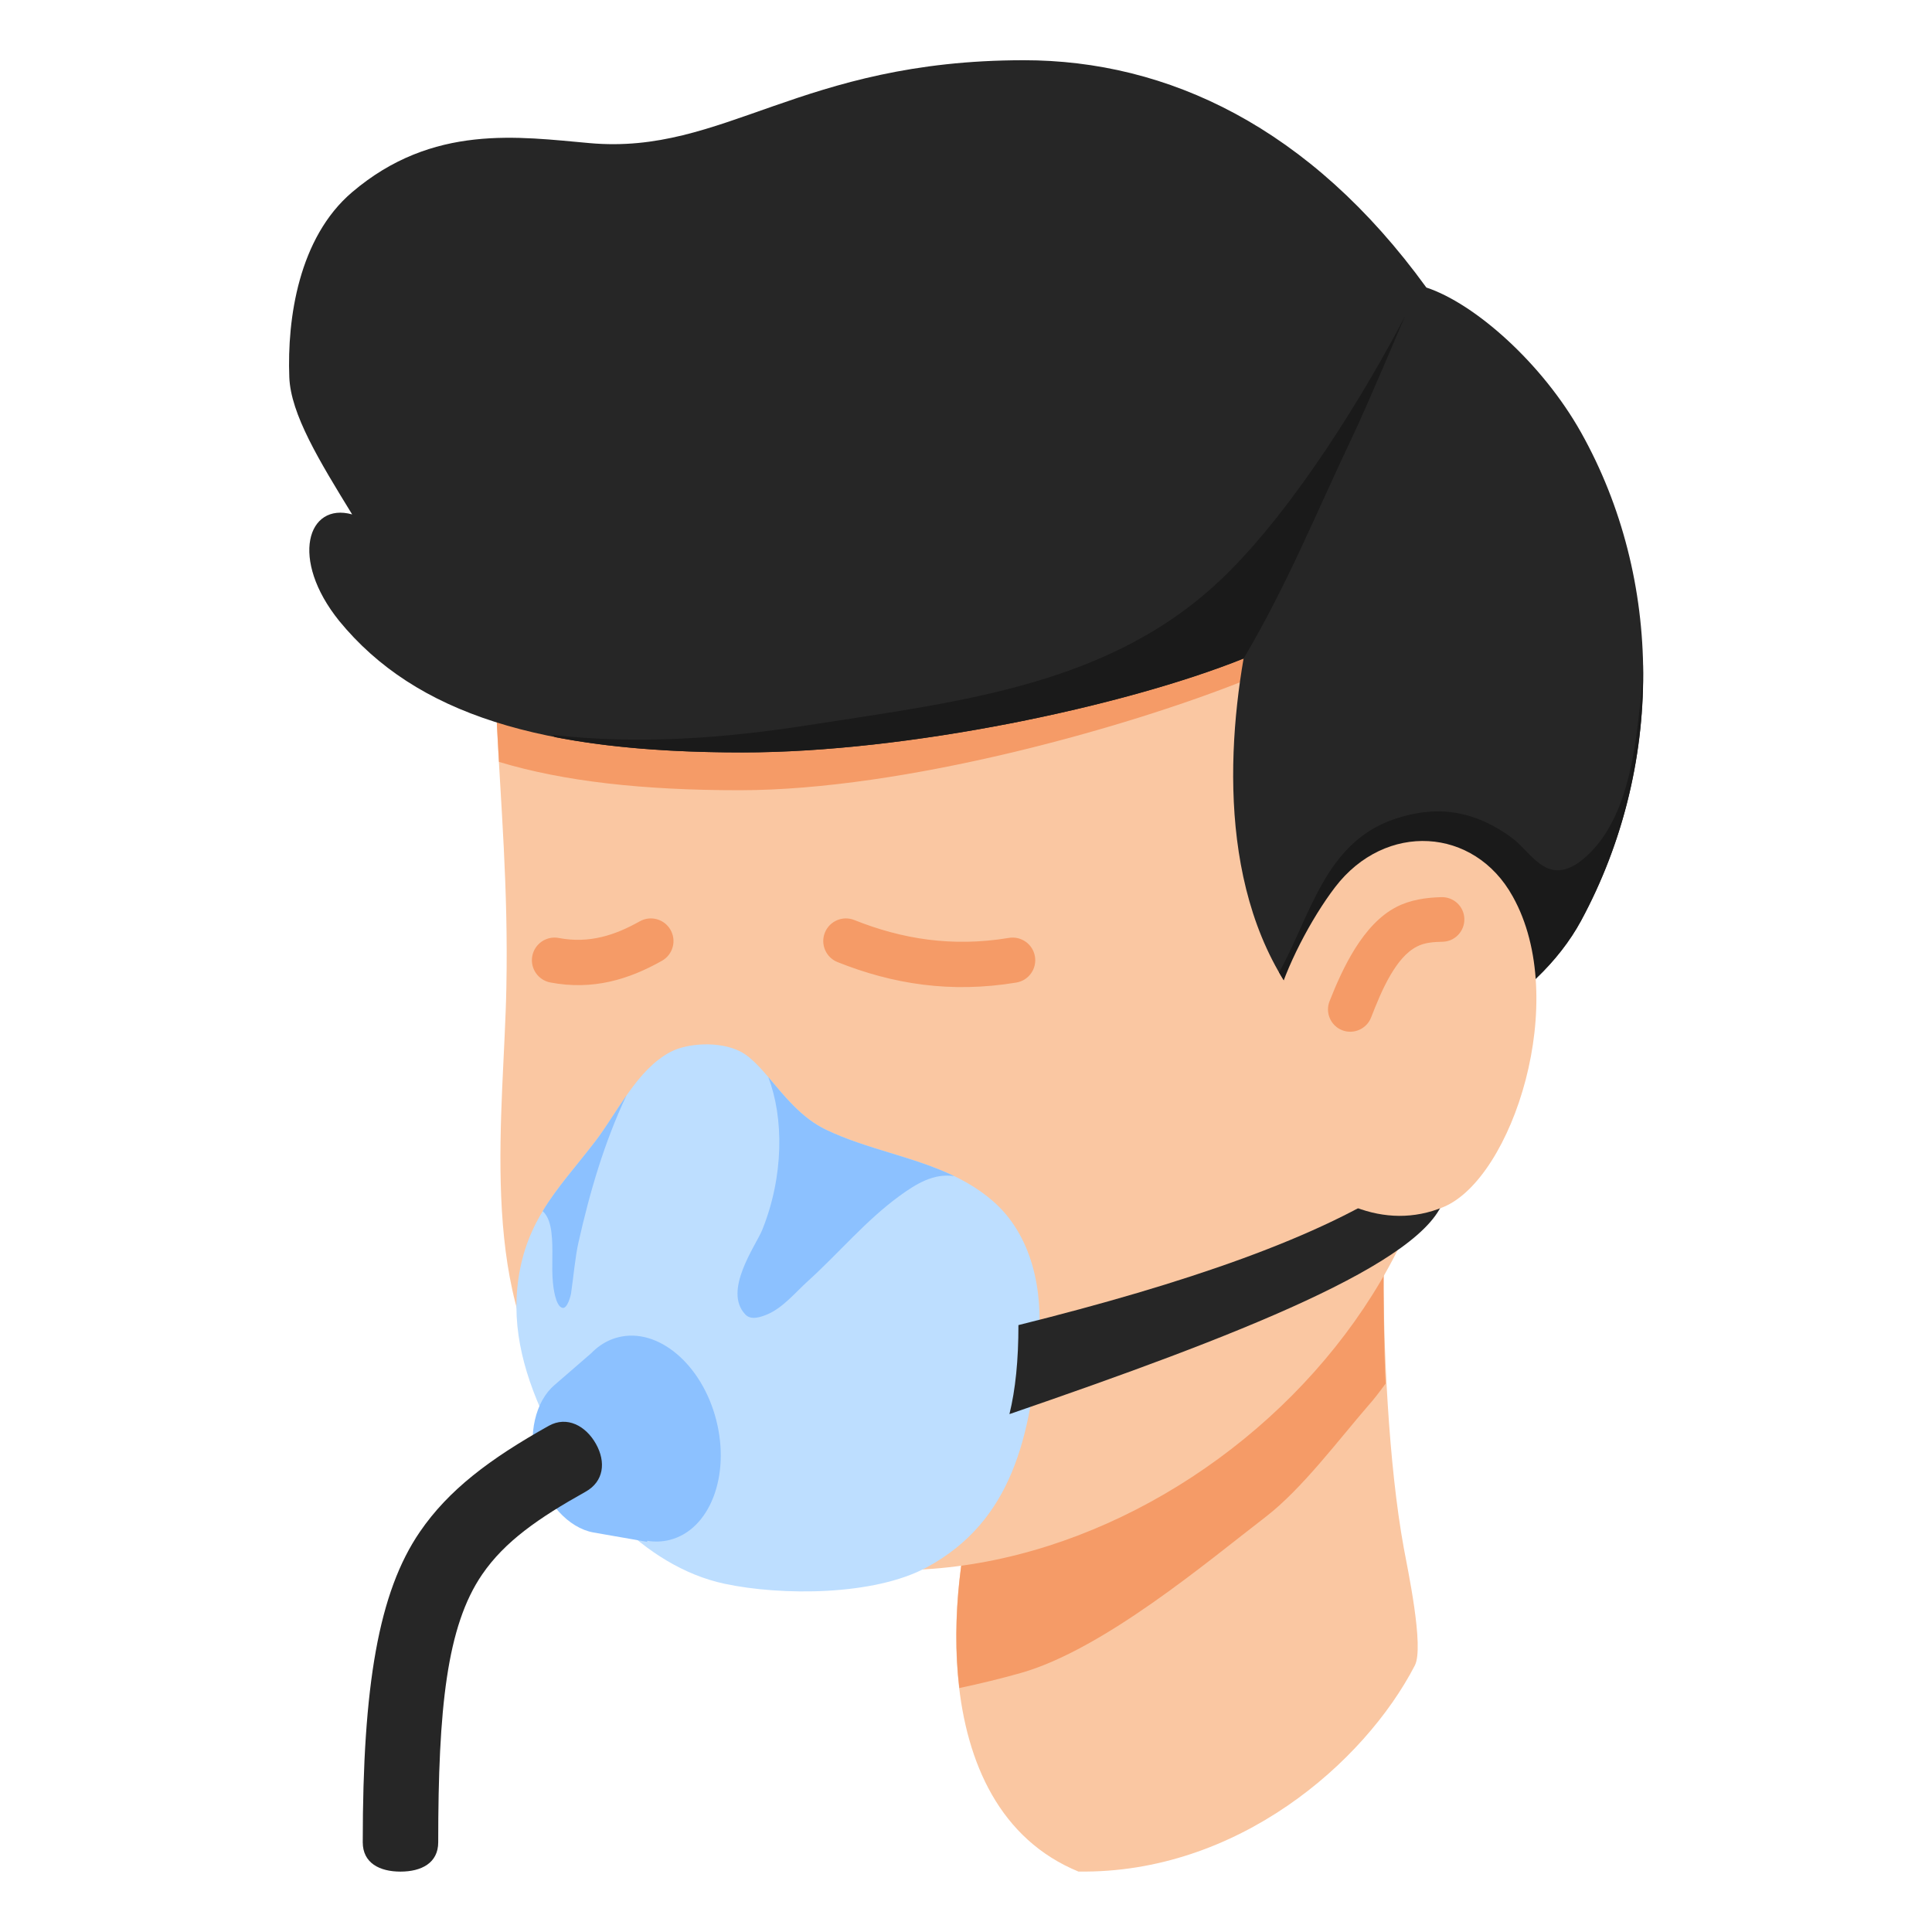 <svg width="128" height="128" viewBox="0 0 128 128" fill="none" xmlns="http://www.w3.org/2000/svg">
<path fill-rule="evenodd" clip-rule="evenodd" d="M91.665 83.523C91.627 89.121 91.998 97.049 93.005 102.561C93.236 103.844 94.376 109.127 93.735 110.344C90.395 116.793 81.966 124.15 71.448 123.995C61.102 119.741 62.445 103.872 65.806 95.293L91.665 83.523Z" fill="#FAC7A2"/>
<path fill-rule="evenodd" clip-rule="evenodd" d="M76.154 91.382L91.674 83.534C91.65 85.541 91.689 89.603 91.801 91.665C91.389 92.229 91.012 92.723 90.674 93.098C88.648 95.438 86.265 98.635 83.864 100.489C80.025 103.437 73.116 109.288 67.619 110.843C66.316 111.21 64.947 111.544 63.559 111.837C62.996 107.145 63.7 102.007 64.935 97.871L76.154 91.382Z" fill="#F59B67"/>
<path fill-rule="evenodd" clip-rule="evenodd" d="M33.755 31.896C31.511 42.882 33.814 52.272 33.548 65.414C33.401 73.505 31.658 85.347 36.915 92.375C53.157 114.08 83.337 102.445 92.964 82.069C99.461 68.337 105.721 43.945 97.482 30.39C90.956 19.671 78.937 13.587 66.682 12.79C55.637 12.081 36.915 16.452 33.755 31.896Z" fill="#FAC7A2"/>
<path fill-rule="evenodd" clip-rule="evenodd" d="M33.059 50.478C32.687 44.121 32.452 38.278 33.755 31.895C36.908 16.437 55.638 12.091 66.693 12.801C78.928 13.587 90.959 19.676 97.476 30.402C98.91 32.763 87.015 43.256 82.565 45.041C74.639 48.22 59.892 52.355 48.998 52.355C42.61 52.355 37.357 51.775 33.059 50.478Z" fill="#F59B67"/>
<path fill-rule="evenodd" clip-rule="evenodd" d="M39.07 9.482C47.989 10.28 52.98 3.99 67.834 3.99C77.343 3.99 86.792 8.419 94.5 19.05C97.719 20.113 102.178 24.07 104.747 28.648C110.21 38.393 110.269 50.796 104.747 61.014C101.853 66.359 94.234 71.231 87.796 68.337C81.063 61.899 81.063 51.327 82.392 43.62C74.478 46.809 60.096 49.851 49.2 49.851C35.94 49.851 27.554 47.341 22.474 41.139C19.167 37.035 20.378 33.255 23.331 34.081C21.175 30.567 19.255 27.437 19.167 24.986C19.019 21.117 19.787 15.743 23.331 12.731C28.676 8.183 34.375 9.069 39.07 9.482Z" fill="#262626"/>
<path fill-rule="evenodd" clip-rule="evenodd" d="M108.854 44.024C108.969 49.823 107.607 55.706 104.74 61.002C101.844 66.353 94.227 71.216 87.784 68.332C86.557 67.153 85.555 65.838 84.743 64.427C86.802 60.714 87.772 55.92 92.233 54.321C93.019 54.039 93.843 53.848 94.676 53.781C96.709 53.616 98.511 54.299 100.141 55.491C101.323 56.355 102.215 58.209 103.952 57.5C104.211 57.394 104.459 57.251 104.681 57.082C107.452 54.973 108.186 50.836 108.554 47.614C108.678 46.532 108.798 45.463 108.842 44.373C108.847 44.257 108.851 44.14 108.854 44.024Z" fill="#1A1A1A"/>
<path fill-rule="evenodd" clip-rule="evenodd" d="M55.486 63.74C59.127 65.195 62.981 65.819 67.334 65.097C68.15 64.962 68.704 64.189 68.568 63.372C68.433 62.555 67.66 62.002 66.843 62.138C63.08 62.762 59.748 62.213 56.6 60.954C55.831 60.647 54.957 61.022 54.65 61.791C54.343 62.559 54.717 63.433 55.486 63.74ZM42.384 61.041C40.781 61.944 39.062 62.532 37.02 62.144C36.207 61.989 35.421 62.524 35.266 63.337C35.112 64.15 35.646 64.936 36.46 65.091C39.269 65.626 41.651 64.898 43.857 63.654C44.579 63.247 44.834 62.332 44.427 61.611C44.021 60.89 43.105 60.634 42.384 61.041Z" fill="#F59B67"/>
<path fill-rule="evenodd" clip-rule="evenodd" d="M36.752 48.833L36.625 48.691C42.31 49.341 48.032 48.912 53.665 48.028C63.737 46.448 73.712 45.397 81.137 38.16C85.868 33.549 90.513 25.89 93.081 20.957C93.081 20.957 90.513 27.019 89.707 28.709C87.258 33.844 85.304 38.725 82.39 43.633C74.465 46.812 60.082 49.85 49.188 49.85C44.441 49.85 40.32 49.53 36.752 48.833Z" fill="#1A1A1A"/>
<path fill-rule="evenodd" clip-rule="evenodd" d="M49.028 69.653C47.655 68.966 45.545 69.102 44.42 69.694C42.199 70.865 40.913 73.699 39.445 75.613C37.292 78.422 35.197 80.401 34.465 84.031C33.763 87.52 34.61 90.748 36.073 93.922C38.261 98.672 42.59 103.772 48.003 104.928C51.754 105.728 57.91 105.735 61.411 103.835C67.066 100.766 68.27 95.162 68.817 88.805C69.104 85.481 68.386 81.823 65.76 79.556C62.621 76.846 58.346 76.581 54.729 74.85C52.065 73.575 50.746 70.512 49.028 69.653Z" fill="#BDDEFF"/>
<path fill-rule="evenodd" clip-rule="evenodd" d="M50.9 71.359C51.935 72.574 53.071 74.057 54.726 74.849C57.441 76.149 60.526 76.622 63.224 77.923C61.866 77.719 60.718 78.414 59.579 79.246C57.34 80.883 55.569 83.026 53.52 84.881C52.717 85.608 51.871 86.639 50.861 87.07C50.407 87.264 49.765 87.481 49.395 87.102C47.86 85.531 50.088 82.507 50.501 81.481C51.935 77.923 51.935 74.057 50.9 71.359ZM41.501 72.582C40.033 75.695 39.075 78.972 38.319 82.342C38.112 83.267 38.003 84.523 37.832 85.705C37.82 85.789 37.605 86.706 37.275 86.652C36.795 86.573 36.656 85.221 36.633 84.994C36.524 83.881 36.671 82.754 36.533 81.646C36.471 81.151 36.336 80.589 35.954 80.238C36.917 78.645 38.169 77.274 39.442 75.614C40.13 74.716 40.778 73.617 41.501 72.582Z" fill="#8CC1FF"/>
<path fill-rule="evenodd" clip-rule="evenodd" d="M39.727 89.173C40.094 88.909 40.503 88.714 40.948 88.6C43.591 87.924 46.506 90.381 47.453 94.084C48.401 97.788 47.025 101.343 44.383 102.02C43.883 102.148 43.374 102.163 42.869 102.08L42.887 102.153L39.319 101.531C37.67 101.234 36.104 99.561 35.518 97.269C34.941 95.015 35.482 92.831 36.74 91.759L39.173 89.652C39.346 89.474 39.53 89.314 39.726 89.173H39.727Z" fill="#8CC1FF"/>
<path fill-rule="evenodd" clip-rule="evenodd" d="M36.357 94.464C32.428 96.663 29.713 98.722 27.822 101.483C25.076 105.487 24.033 111.688 24.033 122.054C24.033 123.434 25.153 123.999 26.533 123.999C27.913 123.999 29.033 123.434 29.033 122.054C29.033 113.185 29.597 107.736 31.945 104.31C33.449 102.117 35.678 100.574 38.8 98.828C40.004 98.154 40.158 96.867 39.484 95.663C38.81 94.459 37.561 93.791 36.357 94.464Z" fill="#262626"/>
<path fill-rule="evenodd" clip-rule="evenodd" d="M67.473 87.791C67.476 90.093 67.279 92.061 66.878 93.689C81.855 88.541 94.55 83.64 95.7 79.335L93.08 78.185C87.607 81.943 78.507 85.043 67.473 87.791Z" fill="#262626"/>
<path fill-rule="evenodd" clip-rule="evenodd" d="M84.531 66.558C85.161 64.107 86.867 60.854 88.454 58.777C91.784 54.426 97.679 54.791 100.22 59.388C104.064 66.24 100.197 78.075 95.634 79.967C93.67 80.782 91.692 80.709 89.808 79.99C87.806 79.236 86.236 77.588 85.154 75.639C84.02 73.569 83.895 69.127 84.531 66.558Z" fill="#FAC7A2"/>
<path fill-rule="evenodd" clip-rule="evenodd" d="M95.493 59.439C94.5 59.462 93.425 59.616 92.515 60.089C90.293 61.235 88.946 64.154 88.083 66.341C87.787 67.097 88.166 67.96 88.922 68.255C89.678 68.55 90.541 68.172 90.837 67.416C91.179 66.541 91.593 65.49 92.148 64.556C92.609 63.788 93.141 63.091 93.874 62.712C94.382 62.441 95.008 62.405 95.587 62.393C96.403 62.37 97.041 61.684 97.017 60.869C96.994 60.053 96.308 59.415 95.493 59.439Z" fill="#F59B67"/>
</svg>
